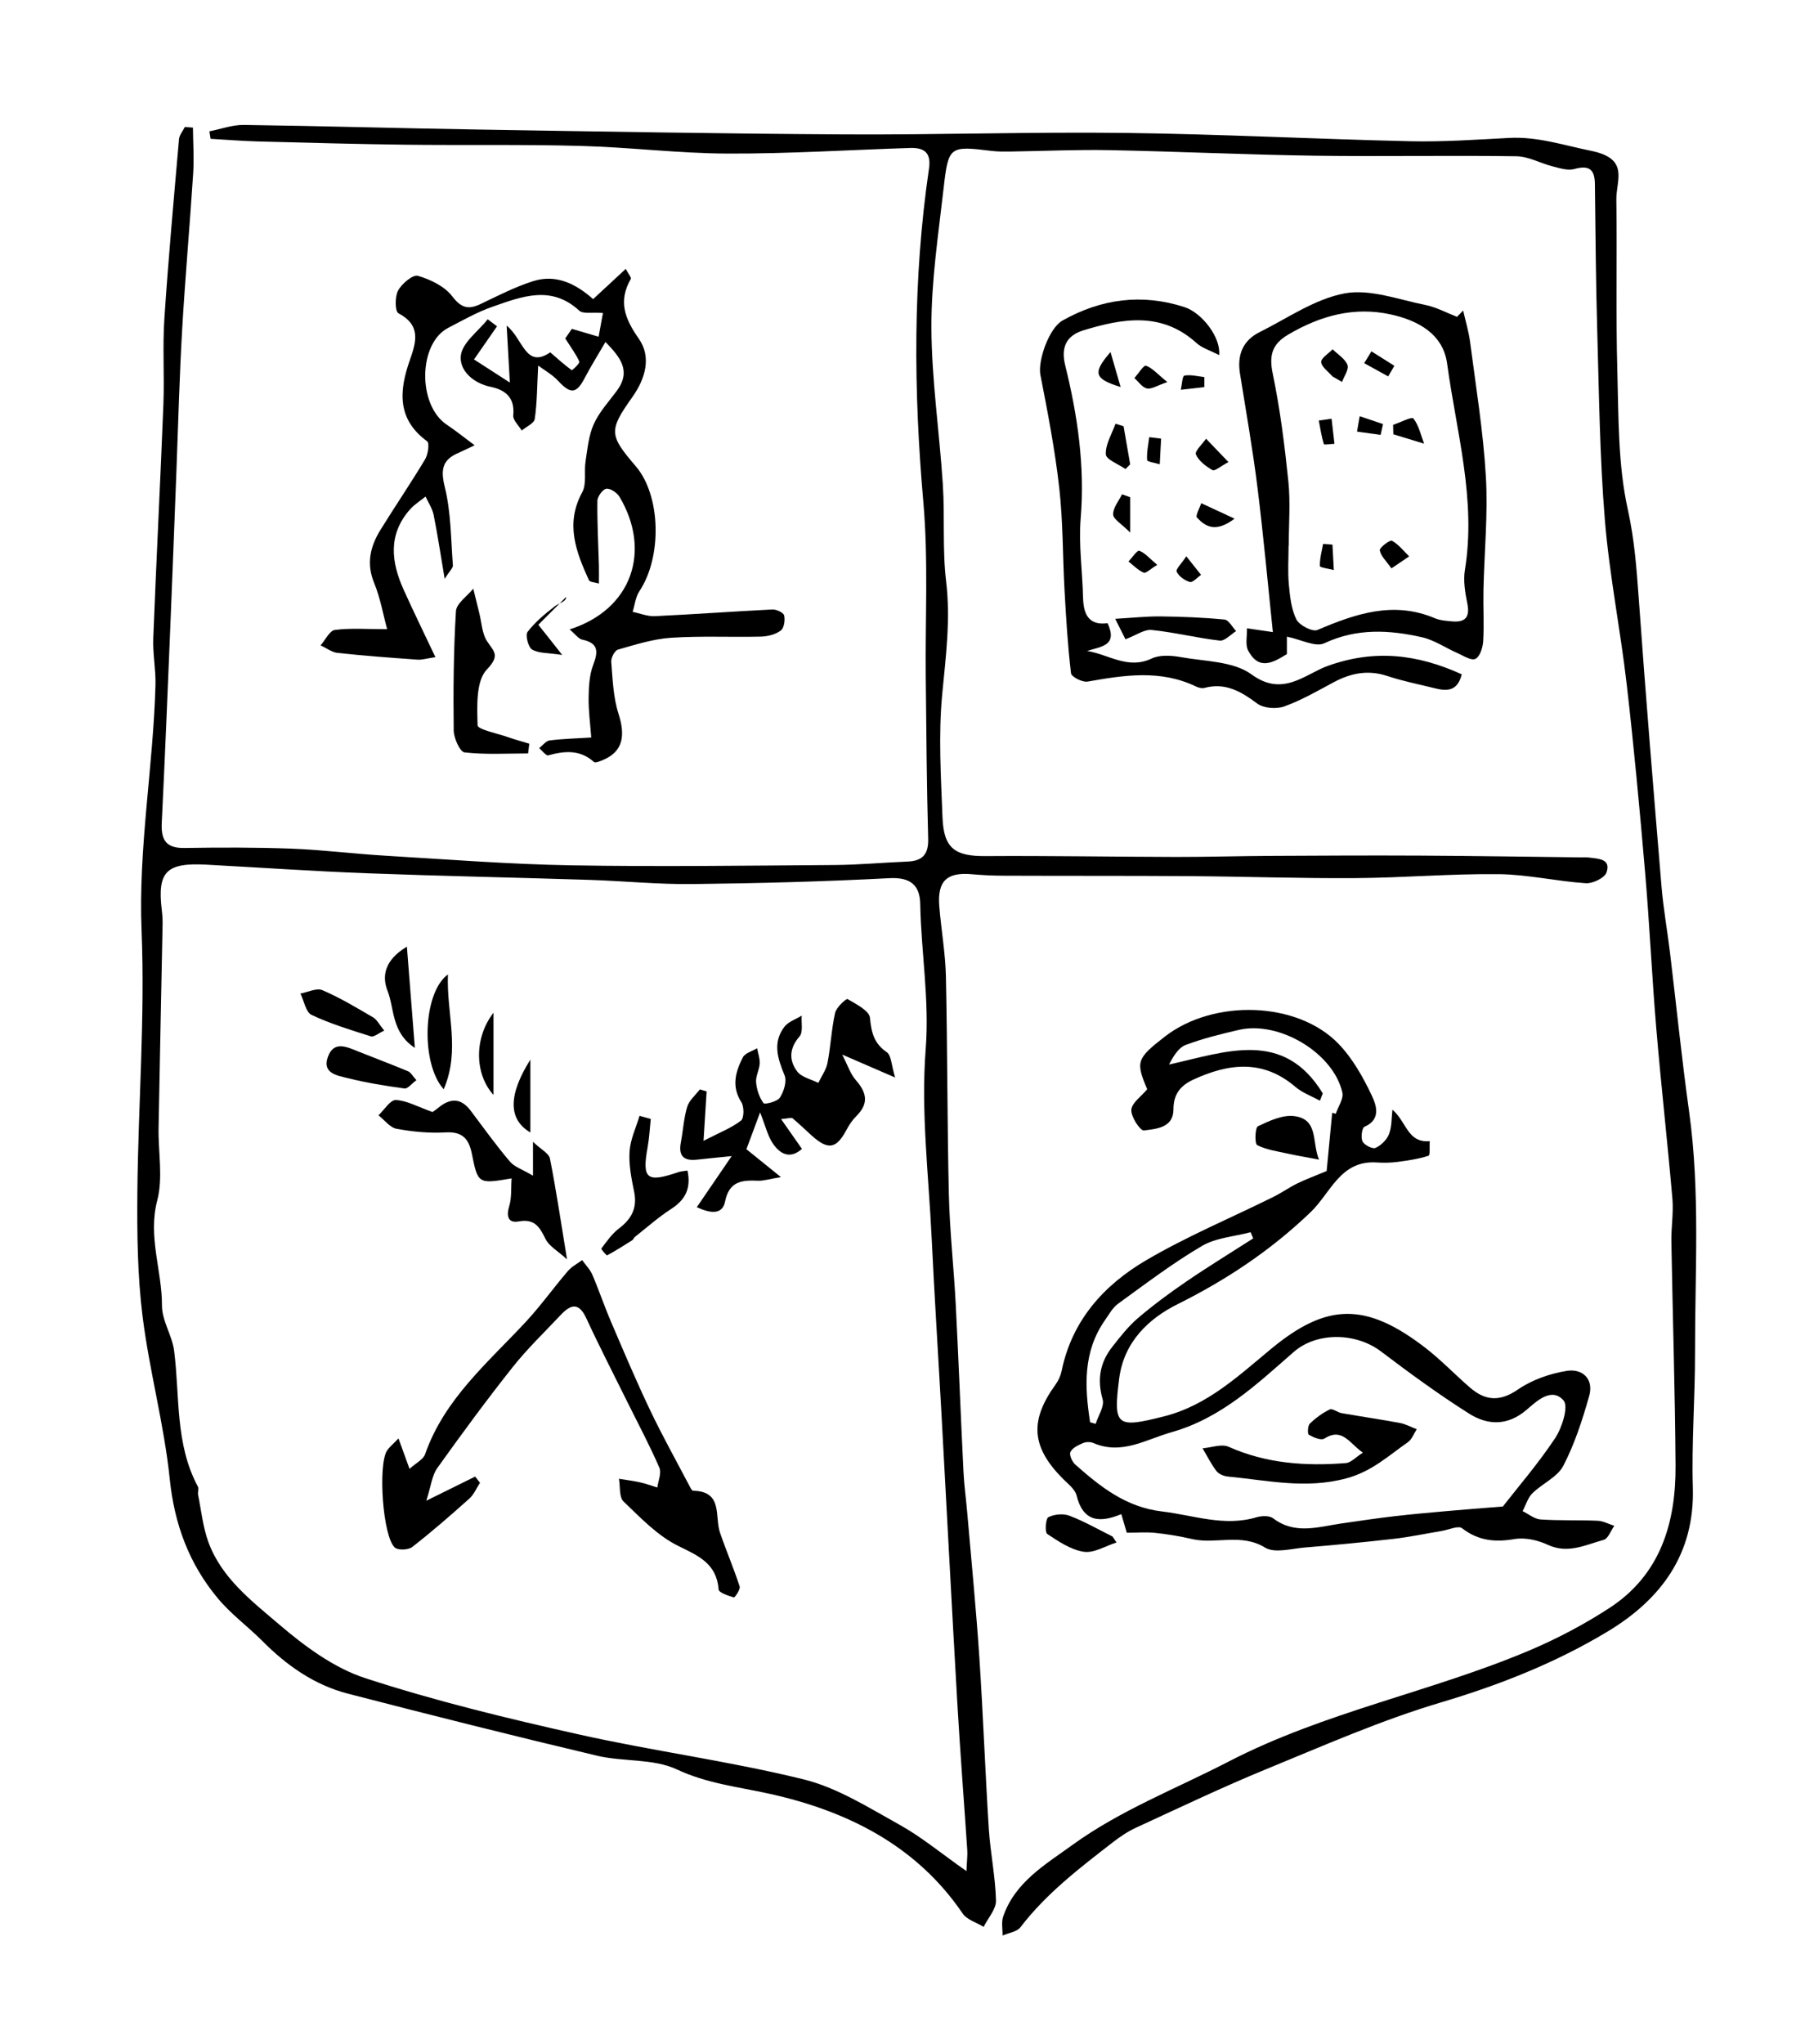 <?xml version="1.0" encoding="UTF-8"?><svg id="Layer_1" xmlns="http://www.w3.org/2000/svg" width="419.56" height="474.93" viewBox="0 0 419.56 474.93"><defs><style>.cls-1{fill:none;}</style></defs><path class="cls-1" d="M417.69,471.36H2.69V-2.64H417.69V471.36ZM48.7,30.51l.28,1.79c3.66,.21,7.32,.52,10.98,.61,11.44,.3,22.89,.63,34.33,.76,13.57,.16,27.15-.09,40.72,.28,11.41,.31,22.79,1.75,34.19,1.78,14.11,.05,28.22-.86,42.34-1.3,3.21-.1,4.98,1,4.43,4.78-3.79,25.79-3.59,51.6-1.31,77.55,1.18,13.51,.41,27.19,.56,40.79,.14,12.45,.21,24.9,.56,37.35,.1,3.71-1.33,5.2-4.83,5.34-5.65,.23-11.3,.76-16.95,.8-20.42,.14-40.85,.42-61.26,.07-14.41-.25-28.81-1.38-43.2-2.24-7.24-.43-14.46-1.36-21.7-1.63-8.32-.32-16.65-.29-24.97-.16-4.3,.07-5.43-1.95-5.24-5.85,.75-15.25,1.37-30.5,2-45.76,.5-12.08,.95-24.17,1.42-36.26,.42-10.85,.7-21.71,1.32-32.55,.7-12.11,1.79-24.19,2.56-36.29,.23-3.54-.02-7.11-.05-10.67l-1.88-.15c-.47,.94-1.27,1.86-1.36,2.84-1.21,13.89-2.48,27.78-3.4,41.69-.44,6.63,.03,13.32-.23,19.96-.71,18.09-1.65,36.18-2.35,54.27-.14,3.64,.62,7.3,.51,10.94-.52,19.04-4.01,37.84-3.23,57.08,.81,20.2-.8,40.49-.98,60.74-.09,9.62,.02,19.32,1.21,28.84,1.58,12.67,5.01,25.13,6.32,37.82,1.08,10.56,4.52,19.72,11.16,27.69,3.06,3.67,7.03,6.58,10.43,9.99,5.63,5.66,12.04,10.15,19.78,12.16,19.27,4.99,38.58,9.84,57.95,14.43,6.11,1.45,13.06,.61,18.52,3.17,7.03,3.28,14.12,4.04,21.41,5.64,17.84,3.91,34.17,11.82,45.05,27.85,1,1.47,3.22,2.1,4.88,3.11,1.01-2.04,2.92-4.1,2.87-6.11-.13-5.58-1.31-11.12-1.67-16.7-.84-13.27-1.31-26.57-2.2-39.84-.75-11.27-1.86-22.52-2.83-33.77-.27-3.14-.71-6.27-.86-9.41-.64-12.97-1.13-25.94-1.8-38.9-.44-8.46-1.39-16.9-1.59-25.35-.4-16.91-.32-33.84-.69-50.76-.12-5.45-1.1-10.87-1.54-16.31-.47-5.87,1.78-7.97,7.58-7.44,2.48,.23,4.98,.33,7.47,.34,14.41,.05,28.82,0,43.22,.1,12.81,.09,25.63,.55,38.44,.46,11.11-.07,22.22-1.04,33.32-.92,6.75,.07,13.48,1.65,20.25,2.11,1.61,.11,4.39-1.24,4.82-2.53,1.05-3.15-1.89-3.14-4-3.43-.66-.09-1.33-.04-2-.05-12.45-.14-24.9-.35-37.34-.41-11.6-.06-23.19,0-34.79,.06-7.31,.04-14.61,.26-21.92,.25-14.78-.03-29.56-.3-44.33-.2-7.01,.05-9.69-1.76-9.97-8.93-.37-9.56-.98-19.2-.07-28.68,.84-8.77,1.97-17.34,.91-26.22-.89-7.4-.28-14.97-.76-22.44-.78-12.22-2.62-24.42-2.66-36.63-.03-10.77,1.62-21.57,2.84-32.32,1.11-9.78,1.4-9.82,11.16-8.63,1.48,.18,2.99,.16,4.49,.14,7.65-.1,15.3-.47,22.95-.32,15.9,.31,31.78,1.06,47.68,1.29,15.62,.23,31.24-.09,46.86,.13,2.84,.04,5.63,1.65,8.48,2.37,1.63,.41,3.5,1.01,5,.59,3.34-.92,4.72,.01,4.76,3.43,.14,11.45,.22,22.9,.55,34.35,.42,14.6,.58,29.23,1.77,43.78,1.05,12.76,3.6,25.39,5.07,38.12,1.68,14.54,3.03,29.13,4.28,43.72,1.04,12.07,1.58,24.18,2.6,36.25,1.12,13.22,2.61,26.41,3.75,39.63,.28,3.29-.29,6.64-.24,9.96,.3,17.32,.84,34.63,.97,51.95,.1,13.39-3.49,25.46-15.41,33.2-5.82,3.78-12.06,7.08-18.45,9.79-22.91,9.71-47.62,14.28-70.03,25.87-12.22,6.32-25.16,11.28-36.39,19.43-6.29,4.56-13.27,8.61-16.01,16.58-.46,1.33-.12,2.93-.14,4.41,1.41-.62,3.34-.85,4.16-1.93,6.02-7.86,13.78-13.78,21.5-19.76,1.67-1.29,3.47-2.5,5.38-3.38,10.08-4.63,20.11-9.42,30.37-13.64,13.36-5.49,26.67-11.35,40.47-15.45,13.65-4.06,26.71-9.21,38.78-16.49,12.33-7.43,20.25-17.93,19.79-33.45-.31-10.46,.53-20.94,.51-31.41-.04-18.65,1.22-37.33-1.38-55.95-1.72-12.31-2.96-24.68-4.45-37.01-.62-5.09-1.53-10.16-1.96-15.26-1.86-22.34-3.71-44.69-5.3-67.05-.49-6.92-.99-13.63-2.53-20.55-2.31-10.41-2.14-21.43-2.44-32.21-.37-13.27-.05-26.56-.23-39.84-.06-4.48,3.13-9.49-5.86-11.31-6.34-1.28-12.42-3.35-19.06-3-7.65,.4-15.31,.94-22.96,.77-22.07-.5-44.13-1.66-66.21-1.93-21.79-.27-43.59,.46-65.38,.34-28.42-.16-56.84-.67-85.25-1.13-18.1-.29-36.21-.83-54.31-1.07-2.65-.04-5.32,.96-7.98,1.48Zm274.98,227.34c-.23,1.9-.12,3.93-.79,5.65-.51,1.32-1.85,2.62-3.14,3.21-.69,.31-2.58-.65-3.01-1.5-.45-.89-.14-3.16,.44-3.41,3.96-1.7,2.71-5.12,1.73-7.2-2.04-4.31-4.49-8.69-7.76-12.08-9.55-9.89-29.02-10.46-40.36-1.68-6.59,5.11-6.82,5.84-4.11,12.24-1.4,1.69-3.59,3.17-3.69,4.78-.1,1.62,2.07,4.89,2.92,4.79,2.88-.35,6.88-.62,6.87-4.89-.01-3.63,1.73-5.59,4.64-6.93,8.19-3.78,16.17-4.75,23.71,1.7,1.63,1.39,3.8,2.16,5.71,3.21,.22-.57,.44-1.13,.65-1.7-9.12-14.97-22.44-9.67-35.74-6.7,1.07-2.04,2.25-3.95,3.91-4.57,3.99-1.49,8.18-2.53,12.35-3.49,9.37-2.16,21.98,5.4,24.03,14.56,.33,1.46-.99,3.29-1.54,4.95l-.82-.23c-.47,4.87-.93,9.74-1.29,13.52-2.88,1.2-4.9,1.93-6.82,2.88-1.92,.94-3.69,2.2-5.6,3.15-9.88,4.89-20.12,9.17-29.6,14.74-9.78,5.74-17.19,13.95-19.58,25.67-.23,1.1-.73,2.23-1.39,3.14-6.13,8.47-5.65,14.6,1.76,22,1.17,1.17,2.75,2.37,3.1,3.81,1.49,6.08,5.3,6.46,10.4,4.33,.49,1.66,.89,3.01,1.27,4.32,2.41,0,4.54-.18,6.63,.04,2.86,.31,5.72,.79,8.53,1.43,5.55,1.28,11.39-1.43,16.99,1.99,2.24,1.37,6.11,.24,9.22-.02,6.91-.57,13.82-1.23,20.72-2.02,3.75-.43,7.45-1.22,11.18-1.84,1.58-.26,3.78-1.29,4.66-.62,3.77,2.9,7.63,3.3,12.18,2.52,2.45-.42,5.42,.24,7.73,1.32,4.7,2.2,8.8,.02,13.02-1.14,1.04-.29,1.65-2.13,2.46-3.26-1.29-.41-2.57-1.12-3.87-1.18-4.42-.19-8.87,0-13.28-.3-1.42-.1-2.78-1.26-4.16-1.93,.74-1.4,1.2-3.09,2.27-4.15,2.29-2.27,5.81-3.74,7.19-6.39,2.64-5.08,4.44-10.66,6.01-16.2,1.13-4-1.59-6.45-5.24-5.85-3.93,.65-8.06,2.08-11.31,4.32-4.23,2.92-7.6,2.63-11.16-.45-3.52-3.05-6.75-6.45-10.43-9.28-13.84-10.65-22.91-10.3-35.63,.16-7.62,6.27-14.87,13.24-25.06,15.82-11.07,2.8-11.82,2.29-10.42-8.74,1.09-8.64,6.97-14.04,13.58-17.33,11.46-5.7,21.78-12.6,30.95-21.41,4.63-4.45,6.89-12.07,15.32-11.52,1.61,.11,3.26,.07,4.85-.13,2.43-.32,4.89-.68,7.2-1.43,.42-.13,.21-2.21,.29-3.39-5.18,.43-5.33-4.45-8.65-7.3Zm-191.33-111.59c1.4,1.18,2.09,2.22,2.96,2.41,3.76,.8,3.77,2.71,2.57,5.86-.9,2.35-1.03,5.09-1.07,7.66-.04,3.07,.39,6.15,.61,9.23-3.22,.2-6.46,.27-9.65,.67-.88,.11-1.64,1.16-2.46,1.79,.71,.59,1.6,1.82,2.11,1.68,3.81-1.04,7.36-1.36,10.62,1.53,.34,.3,1.56-.21,2.29-.53,4.38-1.93,5.09-5.45,3.42-10.69-1.22-3.81-1.34-8.01-1.68-12.05-.08-.93,.8-2.61,1.56-2.83,4.05-1.15,8.17-2.48,12.33-2.75,6.95-.46,13.96-.1,20.93-.27,1.57-.04,3.38-.51,4.6-1.42,.76-.57,1.03-2.43,.76-3.52-.17-.67-1.81-1.41-2.75-1.36-9.1,.45-18.19,1.12-27.3,1.55-1.7,.08-3.44-.65-5.16-1.01,.51-1.61,.68-3.45,1.58-4.8,5.31-7.98,4.99-22.21-.83-29-6.23-7.27-6.35-8.3-.8-16.12,3.07-4.33,4.44-9.33,1.49-13.53-3.29-4.69-4.83-8.74-1.86-13.91,.17-.29-.52-1.06-1.18-2.32-2.67,2.47-5.03,4.66-7.58,7.02-3.92-3.47-8.54-5.89-13.95-4.17-4.2,1.34-8.19,3.39-12.19,5.3-2.87,1.37-4.51,.96-6.63-1.8-1.78-2.32-5.04-3.89-7.96-4.74-1.17-.34-3.73,1.82-4.61,3.42-.77,1.41-.72,4.85,.08,5.28,5.29,2.8,4.14,6.64,2.64,10.93-2.47,7.02-3.04,13.67,4.03,18.81,.59,.43,.22,3.04-.46,4.18-3.33,5.55-6.99,10.91-10.39,16.42-2.36,3.83-3.33,7.78-1.46,12.33,1.45,3.51,2.1,7.34,3.02,10.74-4.64,0-8.44-.31-12.14,.17-1.25,.16-2.23,2.33-3.33,3.58,1.31,.61,2.59,1.61,3.95,1.76,6.19,.67,12.4,1.12,18.6,1.57,1.01,.07,2.04-.27,4.14-.58-2.7-5.71-5.11-10.65-7.38-15.66-2.92-6.46-3.67-12.85,1.47-18.67,1.02-1.16,2.4-2,3.62-2.99,.64,1.41,1.57,2.76,1.87,4.24,.92,4.54,1.6,9.13,2.57,14.88,1.15-1.84,1.96-2.53,1.91-3.15-.47-6.08-.43-12.32-1.88-18.17-1.02-4.11-.57-6.36,3.19-7.96,.98-.42,1.93-.91,3.74-1.76-2.57-1.91-4.45-3.43-6.47-4.78-6.8-4.54-6.66-18.84,.3-22.48,3.39-1.78,6.77-3.69,10.36-4.94,6.73-2.34,13.6-5.1,20.13,.92,.88,.81,2.94,.34,5.51,.55l-1.01,5.51-6.22-1.83-1.53,2.23c1.45,2.29,2.58,3.75,3.27,5.4,.16,.37-1.67,2.04-1.76,1.98-1.66-1.21-3.19-2.6-5-4.15-5.75,3.92-6.31-3.19-10.13-6.2l.74,13.22-8.33-5.37c2.07-2.97,3.71-5.34,5.35-7.7l-2.16-1.63c-2.21,2.79-5.89,5.4-6.25,8.41-.41,3.42,2.8,6.43,6.95,7.29,3.43,.71,5.64,2.52,5.23,6.62-.11,1.1,1.27,2.35,1.97,3.53,1.06-.89,2.88-1.67,3.03-2.7,.55-3.74,.54-7.57,.79-12.4,1.36,1.02,3.27,2.07,4.68,3.59,2.87,3.08,4.21,2.99,6.12-.66,1.44-2.75,3.09-5.38,4.85-8.41,3.43,3.55,6.05,6.71,2.65,11.33-1.86,2.53-4.09,4.92-5.36,7.73-1.19,2.64-1.46,5.73-1.92,8.66-.38,2.4,.29,5.26-.78,7.21-4,7.3-1.43,13.85,1.57,20.44,.2,.44,1.33,.46,2.31,.76,0-1.7,.03-3,0-4.28-.14-4.98-.42-9.96-.35-14.94,.01-1.01,1.25-2.7,2.08-2.8,.95-.12,2.5,.93,3.07,1.89,7.41,12.44,3,26.16-11.66,30.81Zm163.53,.61c-2.39-.35-4.2-.62-6-.88,.06,1.75-.46,3.81,.29,5.2,2.5,4.67,5.77,2.78,8.99,.79v-4.05c3.3,.66,6.65,2.49,8.69,1.54,7.54-3.54,15.08-3.11,22.71-1.4,2.84,.64,5.42,2.44,8.15,3.64,1.41,.62,3.26,1.85,4.26,1.39,1.04-.48,1.74-2.63,1.82-4.1,.23-3.95-.03-7.93,.06-11.89,.19-8.8,1.06-17.63,.56-26.39-.6-10.42-2.31-20.77-3.65-31.14-.32-2.51-1.08-4.96-1.63-7.43l-1.42,1.47c-2.47-.95-4.86-2.26-7.41-2.77-6.23-1.24-12.84-3.77-18.72-2.68-6.92,1.28-13.27,5.76-19.79,9.02-3.9,1.95-5.22,5.32-4.54,9.58,1.4,8.8,2.96,17.58,4.06,26.41,1.42,11.43,2.46,22.91,3.59,33.7Zm-12.49-64.35c.46-4.13-4.01-9.86-8.07-11.17-9.89-3.2-19.35-1.93-28.33,3.12-3.19,1.79-5.77,9.41-5.15,12.62,1.7,8.72,3.39,17.48,4.39,26.31,.89,7.9,.79,15.91,1.23,23.86,.36,6.41,.74,12.82,1.5,19.18,.1,.83,2.66,2.14,3.85,1.93,8.52-1.5,16.96-2.83,25.22,1.15,.57,.28,1.36,.48,1.94,.32,4.87-1.31,8.51,.84,12.27,3.63,1.5,1.11,4.46,1.33,6.3,.67,3.99-1.43,7.73-3.61,11.49-5.62,4-2.13,8.01-2.92,12.48-1.44,3.6,1.2,7.36,1.93,11.05,2.85,2.8,.7,5.27,.7,6.22-3.25-10.26-4.66-20.21-5.88-31.15-1.95-5.29,1.9-10.42,7.33-17.7,1.98-4.22-3.1-10.87-3.01-16.49-4.03-2.18-.4-4.83-.57-6.72,.33-5.51,2.6-9.89-.92-15.03-1.76,3.34-1.05,7.19-1.21,4.77-6.45-4.33,.59-5.61-2.01-5.7-5.93-.14-6.15-1.05-12.35-.55-18.44,.99-12.13-.73-23.9-3.6-35.54-1.09-4.43,.47-6.98,4.25-8.14,9.11-2.79,18.2-4.38,26.28,2.97,1.28,1.16,3.12,1.69,5.26,2.8ZM122.75,175.07l.28-2.27c-1.65-.5-3.31-.95-4.93-1.52-2.5-.88-7.07-1.78-7.09-2.77-.11-4.42-.4-10.29,2.16-12.96,3.22-3.35,1.58-4.17,.01-6.62-1.14-1.78-1.22-4.25-1.76-6.42-.48-1.91-.94-3.82-1.41-5.74-1.41,1.75-3.92,3.43-4.03,5.25-.56,9.21-.63,18.47-.52,27.7,.02,1.79,1.46,4.98,2.52,5.1,4.87,.55,9.84,.24,14.77,.24Zm138.86-26.52c2.53-.95,4.4-2.35,6.11-2.17,5.3,.55,10.52,1.87,15.82,2.47,1.17,.13,2.53-1.43,3.81-2.21-.9-.93-1.73-2.58-2.7-2.68-4.92-.48-9.88-.68-14.83-.73-3.27-.04-6.55,.33-10.58,.56l2.39,4.76Zm45,120.9c-1.69-4.08-.07-9.38-5.76-10.11-2.71-.35-5.82,1.11-8.45,2.36-.67,.32-.77,4.07-.17,4.38,2.14,1.1,4.67,1.43,7.08,1.97,1.99,.45,4,.77,7.31,1.4Zm-47.08,88.95c-.32-.47-.63-.93-.95-1.4-3.31-1.64-6.54-3.51-9.98-4.82-1.44-.55-3.54-.36-4.92,.33-.64,.32-.85,3.51-.27,3.9,2.63,1.75,5.51,3.69,8.51,4.14,2.37,.35,5.06-1.36,7.6-2.16ZM130.7,152.18c-1.79-2.27-2.75-3.48-3.71-4.7l-1.85-2.32c2.15-2.15,4.31-4.31,6.46-6.46,.02,1.13-1.56,1.34-2.65,2.18-2.29,1.77-4.59,3.68-6.32,5.95-.57,.74,.16,3.57,1.08,4.1,1.57,.91,3.76,.75,7,1.24Zm130.48-53.14c-.62-.19-1.25-.39-1.87-.58-.84,2.37-2.35,4.77-2.25,7.1,.05,1.21,2.95,2.29,4.57,3.43l1.09-1.1-1.53-8.84Zm24.37,8.33c-2.19-2.28-3.7-3.85-5.2-5.42-.85,1.24-2.67,2.91-2.36,3.65,.66,1.52,2.33,2.78,3.86,3.65,.52,.29,1.89-.91,3.7-1.87Zm1.43,13.14c-3.28-1.52-5.51-2.56-7.75-3.6-.37,1.15-1.4,2.92-1,3.34,1.95,2.06,4.29,3.63,8.75,.25Zm-24.26-4.98l-1.91-.67c-.75,1.56-2.11,3.15-2.06,4.68,.04,1.11,1.94,2.17,3.97,4.21v-8.22Zm8.63-26.75c-2.35-1.91-3.51-3.29-4.98-3.81-.5-.17-1.77,1.85-2.68,2.87,.96,.85,1.82,2.18,2.91,2.42,1.05,.23,2.35-.67,4.75-1.48Zm-10.86,1.15c-.9-3.13-1.56-5.41-2.35-8.13-4.19,4.85-3.85,6.21,2.35,8.13Zm9.41,11.98l-2.76-.34c-.21,1.78-.62,3.57-.49,5.32,.03,.4,1.91,.66,2.94,.98,.1-1.99,.21-3.97,.31-5.96Zm-.9,29.33c-1.83-1.53-2.86-2.81-4.18-3.27-.48-.17-1.65,1.61-2.5,2.49,1.16,.9,2.22,2.04,3.53,2.59,.52,.22,1.59-.87,3.15-1.81Zm6.75-1.98c-1.1,1.67-2.51,3.04-2.25,3.57,.54,1.08,1.88,2.07,3.08,2.4,.67,.18,1.72-1.05,2.6-1.65-.96-1.21-1.92-2.41-3.43-4.32Zm4.2-39.32c0-.77,0-1.55,0-2.32-1.56-.17-3.18-.62-4.66-.34-.46,.09-.56,2.14-.82,3.29,1.83-.21,3.65-.42,5.48-.63Z"/><path d="M48.7,30.51c2.66-.52,5.33-1.52,7.98-1.48,18.11,.24,36.21,.78,54.31,1.07,28.42,.46,56.83,.97,85.25,1.13,21.79,.12,43.59-.61,65.38-.34,22.07,.27,44.14,1.43,66.21,1.93,7.64,.17,15.31-.37,22.96-.77,6.64-.35,12.73,1.72,19.06,3,8.99,1.82,5.8,6.83,5.86,11.31,.18,13.28-.14,26.57,.23,39.84,.3,10.78,.13,21.8,2.44,32.21,1.53,6.92,2.03,13.63,2.53,20.55,1.59,22.36,3.44,44.71,5.3,67.05,.43,5.11,1.34,10.17,1.96,15.26,1.49,12.34,2.73,24.71,4.45,37.01,2.6,18.61,1.35,37.29,1.38,55.95,.02,10.47-.82,20.96-.51,31.41,.46,15.52-7.46,26.02-19.79,33.45-12.08,7.28-25.13,12.43-38.78,16.49-13.8,4.1-27.11,9.97-40.47,15.45-10.26,4.21-20.28,9-30.37,13.64-1.91,.88-3.71,2.09-5.38,3.38-7.71,5.98-15.48,11.89-21.5,19.76-.82,1.07-2.74,1.31-4.16,1.93,.03-1.48-.31-3.08,.14-4.41,2.74-7.98,9.72-12.02,16.01-16.58,11.24-8.15,24.17-13.11,36.39-19.43,22.4-11.59,47.12-16.16,70.03-25.87,6.39-2.71,12.63-6.01,18.45-9.79,11.92-7.75,15.5-19.81,15.41-33.2-.12-17.32-.67-34.63-.97-51.95-.06-3.32,.52-6.67,.24-9.96-1.14-13.22-2.64-26.41-3.75-39.63-1.02-12.07-1.56-24.18-2.6-36.25-1.25-14.59-2.6-29.18-4.28-43.72-1.47-12.74-4.02-25.36-5.07-38.12-1.19-14.54-1.35-29.18-1.77-43.78-.33-11.44-.41-22.9-.55-34.35-.04-3.41-1.42-4.35-4.76-3.43-1.5,.42-3.37-.18-5-.59-2.85-.72-5.65-2.33-8.48-2.37-15.62-.23-31.24,.09-46.86-.13-15.9-.23-31.78-.98-47.68-1.29-7.64-.15-15.3,.21-22.95,.32-1.5,.02-3.01,.04-4.49-.14-9.76-1.19-10.05-1.14-11.16,8.63-1.22,10.75-2.87,21.55-2.84,32.32,.04,12.21,1.88,24.41,2.66,36.63,.48,7.47-.13,15.03,.76,22.44,1.06,8.87-.07,17.45-.91,26.22-.9,9.47-.3,19.12,.07,28.68,.28,7.18,2.95,8.98,9.97,8.93,14.78-.1,29.56,.17,44.33,.2,7.31,.01,14.61-.21,21.92-.25,11.6-.06,23.19-.12,34.79-.06,12.45,.06,24.9,.27,37.34,.41,.67,0,1.34-.04,2,.05,2.12,.28,5.06,.28,4,3.43-.43,1.29-3.21,2.64-4.82,2.53-6.77-.45-13.5-2.03-20.25-2.11-11.1-.12-22.21,.85-33.32,.92-12.81,.09-25.63-.37-38.44-.46-14.41-.1-28.82-.04-43.22-.1-2.49,0-4.99-.12-7.47-.34-5.8-.53-8.06,1.57-7.58,7.44,.44,5.45,1.42,10.87,1.54,16.31,.37,16.92,.29,33.84,.69,50.76,.2,8.46,1.15,16.9,1.59,25.35,.67,12.96,1.16,25.94,1.8,38.9,.15,3.14,.59,6.27,.86,9.41,.97,11.26,2.08,22.5,2.83,33.77,.88,13.27,1.36,26.57,2.2,39.84,.36,5.58,1.53,11.12,1.67,16.7,.05,2.01-1.86,4.07-2.87,6.11-1.66-1.02-3.89-1.65-4.88-3.11-10.88-16.02-27.21-23.93-45.05-27.85-7.29-1.6-14.38-2.35-21.41-5.64-5.47-2.55-12.42-1.72-18.52-3.17-19.37-4.59-38.68-9.44-57.95-14.43-7.74-2.01-14.15-6.5-19.78-12.16-3.4-3.41-7.37-6.32-10.43-9.99-6.64-7.97-10.07-17.13-11.16-27.69-1.3-12.69-4.74-25.15-6.32-37.82-1.19-9.52-1.29-19.23-1.21-28.84,.19-20.25,1.8-40.54,.98-60.74-.78-19.24,2.71-38.03,3.23-57.08,.1-3.64-.66-7.31-.51-10.94,.7-18.09,1.64-36.18,2.35-54.27,.26-6.65-.21-13.33,.23-19.96,.92-13.91,2.19-27.8,3.4-41.69,.09-.98,.89-1.89,1.36-2.84l1.88,.15c.03,3.56,.28,7.13,.05,10.67-.78,12.1-1.86,24.19-2.56,36.29-.63,10.84-.9,21.7-1.32,32.55-.47,12.09-.92,24.17-1.42,36.26-.63,15.25-1.25,30.51-2,45.76-.19,3.91,.94,5.92,5.24,5.85,8.32-.13,16.66-.15,24.97,.16,7.24,.28,14.46,1.2,21.7,1.63,14.4,.86,28.79,1.99,43.2,2.24,20.41,.35,40.84,.07,61.26-.07,5.65-.04,11.3-.57,16.95-.8,3.5-.14,4.93-1.64,4.83-5.34-.35-12.45-.43-24.9-.56-37.35-.15-13.6,.62-27.28-.56-40.79-2.28-25.95-2.48-51.76,1.31-77.55,.56-3.78-1.22-4.89-4.43-4.78-14.11,.45-28.23,1.35-42.34,1.3-11.4-.04-22.79-1.47-34.19-1.78-13.57-.37-27.15-.12-40.72-.28-11.45-.14-22.89-.46-34.33-.76-3.66-.1-7.32-.4-10.98-.61l-.28-1.79ZM224.64,434.79c.12-2.59,.27-3.7,.2-4.81-.76-11.43-1.66-22.86-2.32-34.3-1.29-22.37-2.45-44.76-3.68-67.13-.75-13.61-1.63-27.22-2.28-40.84-.7-14.64-2.52-29.4-1.39-43.92,.89-11.47-1.06-22.5-1.27-33.74-.08-4.3-2.2-6.25-7.12-6-15.28,.8-30.59,1.2-45.89,1.37-7.93,.09-15.87-.71-23.81-.97-17.27-.55-34.55-.89-51.82-1.54-12.44-.47-24.87-1.33-37.31-2-9.28-.5-11.39,1.64-10.36,10.42,.14,1.16,.23,2.33,.2,3.49-.3,15.76-.65,31.52-.93,47.28-.1,5.63,1.07,11.56-.31,16.84-2.22,8.46,1.13,16.29,1.1,24.44-.01,3.5,2.38,6.95,2.83,10.53,1.34,10.59,.19,21.59,5.51,31.5,.28,.51-.07,1.32,.06,1.96,.74,3.67,1.12,7.47,2.39,10.95,3.04,8.32,10.03,13.66,16.37,19.07,5.97,5.1,12.77,10.16,20.09,12.54,16.22,5.29,32.89,9.33,49.56,13.06,17.36,3.89,35.08,6.21,52.33,10.46,7.83,1.93,15.09,6.55,22.29,10.54,5.13,2.85,9.72,6.68,15.59,10.8Z"/><path d="M323.68,257.86c3.31,2.86,3.47,7.73,8.65,7.3-.08,1.18,.13,3.26-.29,3.39-2.31,.75-4.77,1.11-7.2,1.43-1.6,.21-3.24,.24-4.85,.13-8.43-.55-10.68,7.07-15.32,11.52-9.17,8.81-19.5,15.71-30.95,21.41-6.61,3.29-12.49,8.69-13.58,17.33-1.4,11.03-.65,11.54,10.42,8.74,10.19-2.58,17.44-9.55,25.06-15.82,12.72-10.46,21.79-10.81,35.63-.16,3.68,2.83,6.91,6.24,10.43,9.28,3.56,3.08,6.94,3.36,11.16,.45,3.25-2.24,7.38-3.68,11.31-4.32,3.65-.6,6.37,1.84,5.24,5.85-1.57,5.54-3.37,11.12-6.01,16.2-1.38,2.65-4.9,4.13-7.19,6.39-1.07,1.06-1.53,2.75-2.27,4.15,1.39,.67,2.74,1.83,4.16,1.93,4.41,.3,8.86,.11,13.28,.3,1.31,.06,2.58,.77,3.87,1.18-.81,1.13-1.42,2.97-2.46,3.26-4.21,1.15-8.32,3.34-13.02,1.14-2.31-1.08-5.27-1.74-7.73-1.32-4.56,.78-8.41,.38-12.18-2.52-.87-.67-3.07,.35-4.66,.62-3.73,.62-7.43,1.41-11.18,1.84-6.89,.79-13.8,1.45-20.72,2.02-3.11,.26-6.98,1.39-9.22,.02-5.6-3.42-11.44-.71-16.99-1.99-2.81-.65-5.67-1.13-8.53-1.43-2.09-.22-4.22-.04-6.63-.04-.38-1.31-.78-2.66-1.27-4.32-5.1,2.13-8.9,1.75-10.4-4.33-.35-1.44-1.94-2.65-3.1-3.81-7.41-7.41-7.89-13.54-1.76-22,.66-.91,1.16-2.04,1.39-3.14,2.4-11.72,9.81-19.92,19.58-25.67,9.48-5.57,19.72-9.85,29.6-14.74,1.92-.95,3.68-2.2,5.6-3.15,1.92-.94,3.94-1.67,6.82-2.88,.36-3.78,.83-8.65,1.29-13.52l.82,.23c.56-1.66,1.87-3.49,1.54-4.95-2.06-9.17-14.66-16.72-24.03-14.56-4.17,.96-8.35,2-12.35,3.49-1.66,.62-2.84,2.52-3.91,4.57,13.3-2.96,26.61-8.26,35.74,6.7-.22,.57-.44,1.13-.65,1.7-1.92-1.05-4.08-1.82-5.71-3.21-7.54-6.45-15.51-5.48-23.71-1.7-2.91,1.34-4.65,3.3-4.64,6.93,.01,4.27-3.99,4.54-6.87,4.89-.85,.1-3.02-3.16-2.92-4.79,.1-1.61,2.29-3.09,3.69-4.78-2.71-6.4-2.48-7.13,4.11-12.24,11.33-8.78,30.81-8.22,40.36,1.68,3.27,3.39,5.73,7.78,7.76,12.08,.98,2.08,2.24,5.5-1.73,7.2-.58,.25-.89,2.52-.44,3.41,.43,.85,2.32,1.81,3.01,1.5,1.3-.59,2.63-1.89,3.14-3.21,.67-1.73,.57-3.75,.79-5.65Zm25.64,92.2c3.61-4.64,8.28-10.03,12.18-15.92,1.61-2.44,3.14-7.37,1.94-8.73-2.79-3.17-6.23,.15-8.57,2.15-4.43,3.81-9.06,3.63-13.37,.92-7.08-4.47-13.86-9.44-20.54-14.49-5.76-4.36-14.87-4.54-20.23,.14-8.61,7.52-16.88,15.4-28.4,18.65-6.02,1.7-11.58,5.37-18.2,2.51-.69-.3-1.74-.27-2.44,.04-1.09,.47-2.45,1.12-2.88,2.06-.31,.69,.41,2.29,1.16,2.94,5.85,5.16,11.75,9.88,20.13,10.87,7.33,.87,14.44,3.6,21.98,1.35,1.18-.35,2.98-.42,3.85,.24,5.08,3.86,10.46,1.99,15.81,1.21,4.08-.59,8.16-1.2,12.25-1.68,4.11-.48,8.24-.84,12.36-1.21,4.11-.37,8.22-.67,12.99-1.06Zm-95.92-19.58c.43,.12,.86,.24,1.28,.37,.6-1.91,2.08-4.08,1.62-5.7-1.31-4.58-.63-8.52,2.19-12.13,1.86-2.38,3.75-4.81,6.02-6.75,3.59-3.06,7.41-5.88,11.31-8.54,5.07-3.46,10.31-6.66,15.48-9.98-.2-.48-.4-.95-.61-1.43-3.8,1.01-8.05,1.27-11.32,3.2-6.78,3.98-13.09,8.79-19.48,13.41-1.27,.92-2.1,2.48-3.04,3.82-5.14,7.33-4.75,15.47-3.46,23.74Z"/><path d="M132.35,146.27c14.67-4.65,19.07-18.37,11.66-30.81-.57-.97-2.12-2.02-3.07-1.89-.83,.11-2.07,1.8-2.08,2.8-.07,4.98,.21,9.96,.35,14.94,.04,1.29,0,2.58,0,4.28-.98-.3-2.11-.32-2.31-.76-3-6.59-5.56-13.14-1.57-20.44,1.07-1.96,.4-4.81,.78-7.21,.46-2.93,.72-6.02,1.92-8.66,1.27-2.81,3.49-5.2,5.36-7.73,3.4-4.62,.78-7.78-2.65-11.33-1.76,3.03-3.41,5.66-4.85,8.41-1.91,3.65-3.26,3.74-6.12,.66-1.41-1.52-3.32-2.57-4.68-3.59-.25,4.83-.24,8.66-.79,12.4-.15,1.03-1.97,1.81-3.03,2.7-.7-1.18-2.08-2.43-1.97-3.53,.41-4.1-1.8-5.91-5.23-6.62-4.15-.86-7.36-3.87-6.95-7.29,.36-3.01,4.04-5.62,6.25-8.41l2.16,1.63c-1.64,2.36-3.29,4.73-5.35,7.7l8.33,5.37-.74-13.22c3.82,3.02,4.38,10.13,10.13,6.2,1.8,1.56,3.34,2.94,5,4.15,.09,.06,1.91-1.61,1.76-1.98-.7-1.64-1.82-3.11-3.27-5.4l1.53-2.23,6.22,1.83,1.01-5.51c-2.57-.21-4.63,.26-5.51-.55-6.53-6.02-13.4-3.26-20.13-.92-3.59,1.25-6.97,3.17-10.36,4.94-6.96,3.64-7.1,17.95-.3,22.48,2.01,1.34,3.9,2.87,6.47,4.78-1.8,.85-2.75,1.34-3.74,1.76-3.76,1.61-4.2,3.85-3.19,7.96,1.45,5.86,1.41,12.09,1.88,18.17,.05,.62-.76,1.31-1.91,3.15-.97-5.75-1.65-10.34-2.57-14.88-.3-1.48-1.23-2.83-1.87-4.24-1.22,.99-2.59,1.83-3.62,2.99-5.14,5.82-4.39,12.2-1.47,18.67,2.26,5.01,4.68,9.96,7.38,15.66-2.1,.31-3.14,.65-4.14,.58-6.21-.45-12.42-.9-18.6-1.57-1.36-.15-2.64-1.15-3.95-1.76,1.1-1.25,2.09-3.42,3.33-3.58,3.7-.48,7.51-.17,12.14-.17-.93-3.4-1.58-7.23-3.02-10.74-1.87-4.54-.9-8.5,1.46-12.33,3.4-5.51,7.06-10.86,10.39-16.42,.68-1.14,1.05-3.76,.46-4.18-7.06-5.14-6.5-11.79-4.03-18.81,1.51-4.29,2.66-8.13-2.64-10.93-.81-.43-.85-3.87-.08-5.28,.87-1.6,3.44-3.76,4.61-3.42,2.91,.85,6.18,2.42,7.96,4.74,2.12,2.76,3.76,3.17,6.63,1.8,4-1.91,7.99-3.97,12.19-5.3,5.42-1.72,10.03,.7,13.95,4.17,2.55-2.37,4.91-4.55,7.58-7.02,.66,1.25,1.35,2.03,1.18,2.32-2.97,5.17-1.43,9.22,1.86,13.91,2.95,4.2,1.58,9.2-1.49,13.53-5.55,7.82-5.43,8.85,.8,16.12,5.81,6.79,6.14,21.02,.83,29-.9,1.35-1.07,3.19-1.58,4.8,1.72,.36,3.46,1.09,5.16,1.01,9.1-.43,18.19-1.1,27.3-1.55,.94-.05,2.58,.7,2.75,1.36,.27,1.09,0,2.95-.76,3.52-1.22,.91-3.03,1.38-4.6,1.42-6.98,.17-13.98-.19-20.93,.27-4.16,.28-8.28,1.6-12.33,2.75-.76,.22-1.63,1.9-1.56,2.83,.33,4.05,.46,8.24,1.68,12.05,1.68,5.24,.97,8.75-3.42,10.69-.73,.32-1.95,.84-2.29,.53-3.25-2.9-6.81-2.57-10.62-1.53-.51,.14-1.4-1.09-2.11-1.68,.82-.62,1.58-1.68,2.46-1.79,3.2-.39,6.43-.47,9.65-.67-.22-3.08-.65-6.15-.61-9.23,.03-2.57,.17-5.31,1.07-7.66,1.21-3.15,1.19-5.06-2.57-5.86-.87-.19-1.56-1.23-2.96-2.41Z"/><path d="M295.87,146.88c-1.13-10.8-2.17-22.28-3.59-33.7-1.1-8.84-2.66-17.61-4.06-26.41-.68-4.26,.64-7.63,4.54-9.58,6.52-3.25,12.87-7.73,19.79-9.02,5.88-1.09,12.49,1.44,18.72,2.68,2.55,.51,4.95,1.82,7.41,2.77l1.42-1.47c.56,2.48,1.31,4.93,1.63,7.43,1.34,10.37,3.05,20.72,3.65,31.14,.51,8.75-.37,17.59-.56,26.39-.08,3.96,.17,7.94-.06,11.89-.09,1.47-.78,3.62-1.82,4.1-1,.46-2.84-.77-4.26-1.39-2.73-1.2-5.31-3-8.15-3.64-7.63-1.72-15.17-2.14-22.71,1.4-2.04,.96-5.39-.87-8.69-1.54v4.05c-3.22,1.99-6.49,3.88-8.99-.79-.74-1.39-.23-3.45-.29-5.2,1.8,.27,3.6,.53,6,.88Zm3.69-20.1h-.04c0,3-.21,6.02,.06,8.99,.26,2.78,.55,5.75,1.76,8.17,.68,1.36,3.74,2.93,4.89,2.44,8.88-3.78,17.68-6.8,27.32-2.72,1.2,.51,2.6,.6,3.92,.72,3,.28,4.26-.86,3.61-4.09-.52-2.58-.99-5.35-.57-7.89,2.66-16.34-1.98-32.05-4.14-47.93-.93-6.87-6.77-10.01-13.06-11.4-8.55-1.89-16.42,.28-23.88,4.68-3.79,2.24-4.48,4.83-3.58,9.14,1.71,8.22,2.76,16.61,3.62,24.97,.5,4.93,.09,9.95,.09,14.93Z"/><path d="M283.39,82.52c-2.14-1.11-3.98-1.65-5.26-2.8-8.08-7.34-17.17-5.75-26.28-2.97-3.78,1.16-5.34,3.71-4.25,8.14,2.88,11.64,4.6,23.41,3.6,35.54-.5,6.09,.41,12.28,.55,18.44,.09,3.92,1.37,6.52,5.7,5.93,2.42,5.24-1.43,5.4-4.77,6.45,5.13,.85,9.51,4.37,15.03,1.76,1.89-.89,4.55-.72,6.72-.33,5.62,1.02,12.26,.93,16.49,4.03,7.28,5.34,12.41-.08,17.7-1.98,10.94-3.93,20.89-2.71,31.15,1.95-.96,3.95-3.43,3.95-6.22,3.25-3.69-.92-7.45-1.65-11.05-2.85-4.47-1.49-8.48-.7-12.48,1.44-3.77,2.01-7.5,4.19-11.49,5.62-1.84,.66-4.8,.44-6.3-.67-3.77-2.8-7.4-4.94-12.27-3.63-.58,.16-1.36-.05-1.94-.32-8.26-3.98-16.7-2.65-25.22-1.15-1.19,.21-3.75-1.1-3.85-1.93-.76-6.36-1.14-12.78-1.5-19.18-.44-7.95-.34-15.96-1.23-23.86-.99-8.82-2.68-17.58-4.39-26.31-.63-3.21,1.96-10.82,5.15-12.62,8.99-5.05,18.44-6.32,28.33-3.12,4.06,1.31,8.52,7.04,8.07,11.17Z"/><path d="M122.75,175.07c-4.93,0-9.9,.31-14.77-.24-1.06-.12-2.5-3.31-2.52-5.1-.11-9.23-.04-18.49,.52-27.7,.11-1.83,2.62-3.5,4.03-5.25,.47,1.91,.93,3.83,1.41,5.74,.54,2.17,.62,4.64,1.76,6.42,1.57,2.45,3.2,3.27-.01,6.62-2.56,2.67-2.28,8.54-2.16,12.96,.02,.99,4.59,1.89,7.09,2.77,1.62,.57,3.29,1.02,4.93,1.52l-.28,2.27Z"/><path d="M261.61,148.55l-2.39-4.76c4.03-.23,7.31-.6,10.58-.56,4.95,.06,9.91,.25,14.83,.73,.98,.1,1.81,1.75,2.7,2.68-1.27,.78-2.64,2.35-3.81,2.21-5.3-.61-10.52-1.93-15.82-2.47-1.71-.18-3.58,1.22-6.11,2.17Z"/><path d="M306.61,269.45c-3.31-.63-5.32-.95-7.31-1.4-2.4-.54-4.94-.88-7.08-1.97-.6-.31-.49-4.06,.17-4.38,2.64-1.25,5.74-2.71,8.45-2.36,5.69,.73,4.06,6.03,5.76,10.11Z"/><path d="M259.53,358.41c-2.55,.8-5.23,2.51-7.6,2.16-3-.45-5.88-2.39-8.51-4.14-.59-.39-.37-3.59,.27-3.9,1.38-.69,3.48-.89,4.92-.33,3.44,1.31,6.67,3.18,9.98,4.82,.32,.47,.63,.93,.95,1.4Z"/><path d="M130.7,152.18c-3.24-.49-5.42-.34-7-1.24-.91-.53-1.64-3.36-1.08-4.1,1.73-2.28,4.03-4.18,6.32-5.95,1.09-.84,2.67-1.05,2.65-2.18-2.15,2.15-4.31,4.31-6.46,6.46l1.85,2.32c.96,1.21,1.92,2.43,3.71,4.7Z"/><path d="M261.17,99.05l1.53,8.84-1.09,1.1c-1.62-1.14-4.52-2.22-4.57-3.43-.1-2.33,1.41-4.73,2.25-7.1,.62,.19,1.25,.39,1.87,.58Z"/><path d="M285.54,107.37c-1.81,.96-3.18,2.17-3.7,1.87-1.53-.87-3.2-2.13-3.86-3.65-.32-.74,1.5-2.4,2.36-3.65,1.51,1.57,3.02,3.14,5.2,5.42Z"/><path d="M286.97,120.51c-4.46,3.38-6.81,1.81-8.75-.25-.4-.42,.63-2.19,1-3.34,2.23,1.04,4.47,2.07,7.75,3.6Z"/><path d="M262.71,115.53v8.22c-2.03-2.05-3.94-3.1-3.97-4.21-.05-1.54,1.31-3.12,2.06-4.68l1.91,.67Z"/><path d="M271.34,88.78c-2.4,.81-3.7,1.71-4.75,1.48-1.1-.24-1.95-1.57-2.91-2.42,.92-1.02,2.18-3.04,2.68-2.87,1.47,.51,2.63,1.9,4.98,3.81Z"/><path d="M260.48,89.93c-6.21-1.92-6.54-3.28-2.35-8.13,.79,2.73,1.45,5.01,2.35,8.13Z"/><path d="M269.89,101.92c-.1,1.99-.21,3.97-.31,5.96-1.03-.32-2.91-.58-2.94-.98-.13-1.75,.28-3.54,.49-5.32l2.76,.34Z"/><path d="M268.99,131.25c-1.56,.94-2.63,2.03-3.15,1.81-1.31-.55-2.37-1.69-3.53-2.59,.85-.89,2.02-2.66,2.5-2.49,1.32,.46,2.35,1.74,4.18,3.27Z"/><path d="M275.75,129.26c1.51,1.9,2.47,3.11,3.43,4.32-.88,.59-1.93,1.83-2.6,1.65-1.2-.33-2.55-1.31-3.08-2.4-.26-.53,1.14-1.89,2.25-3.57Z"/><path d="M279.95,89.94c-1.83,.21-3.65,.42-5.48,.63,.26-1.15,.36-3.2,.82-3.29,1.48-.28,3.09,.17,4.66,.34,0,.77,0,1.55,0,2.32Z"/><path class="cls-1" d="M224.64,434.79c-5.87-4.12-10.45-7.95-15.59-10.8-7.19-3.99-14.46-8.61-22.29-10.54-17.25-4.25-34.98-6.57-52.33-10.46-16.67-3.74-33.34-7.77-49.56-13.06-7.31-2.39-14.12-7.44-20.09-12.54-6.33-5.41-13.33-10.76-16.37-19.07-1.27-3.48-1.65-7.28-2.39-10.95-.13-.64,.22-1.45-.06-1.96-5.32-9.91-4.17-20.9-5.51-31.5-.45-3.58-2.84-7.02-2.83-10.53,.03-8.15-3.31-15.97-1.1-24.44,1.38-5.28,.21-11.2,.31-16.84,.28-15.76,.63-31.52,.93-47.28,.02-1.16-.07-2.34-.2-3.49-1.03-8.78,1.08-10.92,10.36-10.42,12.44,.67,24.87,1.53,37.31,2,17.27,.66,34.55,.99,51.82,1.54,7.94,.25,15.88,1.06,23.81,.97,15.3-.17,30.61-.57,45.89-1.37,4.93-.26,7.04,1.7,7.12,6,.21,11.24,2.16,22.27,1.27,33.74-1.13,14.52,.69,29.27,1.39,43.92,.65,13.62,1.53,27.22,2.28,40.84,1.23,22.38,2.38,44.76,3.68,67.13,.66,11.44,1.56,22.87,2.32,34.3,.07,1.1-.08,2.22-.2,4.81Zm-132.02-100.58c-1.33,1.39-2.12,2.01-2.65,2.81-2.15,3.23-1.04,19.9,1.77,22.53,.73,.69,3.16,.6,4.06-.1,4.57-3.56,8.96-7.38,13.28-11.25,1.07-.96,1.67-2.44,2.48-3.68l-1.12-1.44c-3.28,1.62-6.56,3.24-11.36,5.61,1.12-3.49,1.34-5.89,2.54-7.57,5.67-7.94,11.46-15.8,17.52-23.45,3.4-4.29,7.39-8.11,11.15-12.11,2.24-2.38,4.18-3.17,5.96,.69,3.14,6.79,6.58,13.44,9.89,20.14,2.41,4.87,4.97,9.67,7.12,14.64,.53,1.23-.28,3.04-.48,4.59-1.34-.41-2.65-.9-4.01-1.2-1.62-.36-3.27-.56-4.91-.83,.32,1.8,.01,4.26,1.08,5.29,3.94,3.77,7.9,7.96,12.68,10.3,4.77,2.34,8.92,4.09,9.41,10.13,.06,.75,2.24,1.46,3.54,1.85,.2,.06,1.56-1.87,1.35-2.55-1.37-4.22-3.13-8.31-4.57-12.5-1.29-3.77,.76-9.6-6.24-9.74-.3,0-.65-.72-.88-1.16-3.07-5.85-6.3-11.63-9.14-17.59-3.2-6.72-6.11-13.59-9.04-20.44-1.55-3.63-2.81-7.38-4.37-11-.53-1.24-1.56-2.27-2.37-3.4-1.12,.84-2.43,1.51-3.32,2.54-3.34,3.9-6.34,8.11-9.84,11.87-8.8,9.47-18.89,17.9-23.35,30.7-.42,1.22-2.09,2.01-3.62,3.39-.98-2.7-1.62-4.48-2.57-7.09Zm115.42-83.84c-.87-2.85-.87-5.12-1.93-5.85-3-2.06-3.58-4.59-3.91-7.99-.16-1.66-3.22-3.19-5.21-4.36-.29-.17-2.6,1.91-2.89,3.19-.86,3.81-1.02,7.78-1.77,11.63-.32,1.63-1.41,3.11-2.14,4.66-1.67-.86-3.88-1.3-4.9-2.65-1.96-2.59-1.87-5.38,.54-8.16,.87-1,.37-3.18,.5-4.82-1.36,.84-3.11,1.4-4.02,2.59-2.79,3.68-1.56,7.4,.04,11.29,.57,1.39-.17,3.76-1.09,5.17-.61,.94-3.54,1.65-3.81,1.28-.98-1.33-1.57-3.14-1.72-4.83-.13-1.41,.75-2.88,.84-4.35,.07-1.17-.38-2.38-.6-3.57-1.14,.69-2.82,1.12-3.33,2.13-1.68,3.31-2.69,6.72-.34,10.4,.67,1.05,.65,3.72-.09,4.29-2.25,1.73-5.01,2.79-8.7,4.69,.3-4.79,.51-8.13,.72-11.48l-1.57-.47c-1.01,1.34-2.48,2.54-2.94,4.04-.81,2.66-.95,5.52-1.48,8.28-.62,3.19,.73,4.35,3.8,4,2.35-.27,4.71-.49,8.01-.82-3.07,4.51-5.5,8.07-8.1,11.87,3.01,1.4,5.92,1.88,6.56-1.28,.98-4.86,3.99-5.02,7.73-4.87,1.21,.05,2.44-.37,5.26-.84-3.53-2.86-5.96-4.82-8.02-6.48,.99-2.66,1.83-4.93,3.18-8.55,1.28,3.2,1.78,5.55,3.06,7.36,1.57,2.22,3.84,3.62,6.67,1.12-1.58-2.26-3.02-4.31-4.85-6.93,1.74-.15,2.4-.41,2.66-.19,1.52,1.26,2.94,2.65,4.4,3.97,3.9,3.51,5.78,3.17,8.17-1.33,.62-1.16,1.4-2.29,2.32-3.21,2.87-2.86,2.37-5.41-.15-8.26-1.29-1.46-1.91-3.5-3.2-5.97,4.47,1.94,7.69,3.33,12.28,5.32Zm-84.15,22.79c-2.43-1.44-4.29-2.01-5.35-3.27-3.21-3.79-6.12-7.84-9.11-11.81-2.35-3.12-4.88-2.91-7.64-.6-.71,.6-1.52,1.07-1.26,.89-3.48-1.23-5.96-2.68-8.5-2.78-1.3-.05-2.69,2.29-4.04,3.55,1.4,1.09,2.68,2.86,4.23,3.14,3.73,.68,7.61,1.05,11.38,.83,3.89-.22,5.4,1.47,6.09,4.93,1.42,7.09,1.5,7.07,9.25,5.76-.17,2.32,.04,4.5-.55,6.42-.73,2.38-.25,4.02,2.18,3.58,3.75-.68,4.89,1.31,6.27,4.11,.81,1.65,2.81,2.72,4.98,4.7-1.46-8.88-2.53-16.19-3.97-23.42-.24-1.21-2.07-2.11-3.94-3.89v7.84Zm27.37-13.14l-2.62-.72c-.81,2.74-2.13,5.45-2.31,8.24-.2,3.1,.43,6.3,1.06,9.38,.78,3.8-.61,6.34-3.57,8.58-1.61,1.22-2.81,3-4.05,4.63-.1,.13,1.2,1.65,1.34,1.58,2-1.07,3.92-2.29,5.84-3.51,.26-.17,.36-.57,.62-.77,2.78-2.19,5.43-4.57,8.4-6.48,3.35-2.16,4.7-4.84,3.82-8.94-.88,.15-1.53,.17-2.13,.37-7.35,2.52-8.47,1.59-7.13-5.81,.39-2.15,.49-4.36,.73-6.54Zm-48.13-6.91c3.92-9.13,.61-17.59,.98-26.68-5.91,4.27-6.35,20.77-.98,26.68Zm-13.83-13.63c-1.15-1.41-1.69-2.55-2.58-3.07-3.85-2.25-7.71-4.57-11.79-6.32-1.34-.58-3.38,.48-5.1,.78,.83,1.71,1.24,4.33,2.58,4.96,4.41,2.08,9.13,3.52,13.8,4.99,.69,.22,1.75-.73,3.09-1.34Zm7.47,11.52c-.87-.96-1.29-1.8-1.94-2.07-3.82-1.6-7.71-3.05-11.56-4.59-2.66-1.06-5.69-2.6-7.08,1.26-1.38,3.83,2.24,4.33,4.6,4.92,4.34,1.09,8.78,1.8,13.22,2.41,.74,.1,1.67-1.13,2.75-1.93Zm-2.2-31.02c-5.18,3.1-5.84,6.85-4.49,10.26,1.63,4.13,.84,9.61,6.35,13.26-.66-8.33-1.22-15.43-1.85-23.52Zm20.13,34.45v-19.1c-4.54,5.83-4.42,14.24,0,19.1Zm8.57,8.72v-16.93c-5.08,8.09-5.27,13.85,0,16.93Z"/><path class="cls-1" d="M349.31,350.05c-4.77,.39-8.88,.7-12.99,1.06-4.12,.37-8.25,.72-12.36,1.21-4.09,.48-8.17,1.08-12.25,1.68-5.35,.78-10.73,2.65-15.81-1.21-.87-.66-2.67-.59-3.85-.24-7.54,2.25-14.65-.49-21.98-1.35-8.38-.99-14.28-5.72-20.13-10.87-.74-.65-1.47-2.26-1.16-2.94,.43-.94,1.79-1.59,2.88-2.06,.7-.3,1.75-.34,2.44-.04,6.62,2.86,12.18-.81,18.2-2.51,11.52-3.26,19.79-11.14,28.4-18.65,5.36-4.68,14.47-4.5,20.23-.14,6.68,5.05,13.46,10.02,20.54,14.49,4.31,2.72,8.94,2.89,13.37-.92,2.34-2.01,5.78-5.32,8.57-2.15,1.2,1.36-.33,6.29-1.94,8.73-3.89,5.9-8.56,11.28-12.18,15.92Zm-32.52-12.51c-1.67,1.06-2.75,2.32-3.94,2.42-9.35,.76-18.5,.12-27.28-3.79-1.63-.73-4.01,.2-6.04,.36,1.05,1.78,1.98,3.65,3.22,5.28,.54,.7,1.71,1.19,2.64,1.28,9.15,.86,18.05,2.98,27.56,.42,5.94-1.6,9.77-5.26,14.3-8.4,.93-.65,1.39-1.99,2.06-3.01-1.29-.5-2.55-1.2-3.88-1.45-4.51-.84-9.05-1.5-13.57-2.29-.97-.17-2.14-1.15-2.78-.85-1.69,.8-3.28,1.97-4.62,3.29-.5,.48-.57,2.38-.23,2.58,1.06,.61,2.83,1.38,3.58,.9,4.19-2.64,5.77,1,8.98,3.26Z"/><path class="cls-1" d="M253.39,330.48c-1.29-8.27-1.68-16.41,3.46-23.74,.94-1.33,1.77-2.9,3.04-3.82,6.39-4.62,12.7-9.42,19.48-13.41,3.27-1.92,7.51-2.18,11.32-3.2,.2,.48,.4,.95,.61,1.43-5.17,3.31-10.41,6.52-15.48,9.98-3.9,2.66-7.72,5.48-11.31,8.54-2.27,1.94-4.17,4.38-6.02,6.75-2.82,3.62-3.5,7.56-2.19,12.13,.46,1.61-1.02,3.78-1.62,5.7-.43-.12-.86-.24-1.28-.37Z"/><path class="cls-1" d="M299.56,126.77c0-4.98,.41-10-.09-14.93-.85-8.36-1.91-16.75-3.62-24.97-.9-4.31-.21-6.91,3.58-9.14,7.46-4.4,15.33-6.57,23.88-4.68,6.3,1.39,12.13,4.53,13.06,11.4,2.16,15.88,6.8,31.59,4.14,47.93-.41,2.54,.06,5.32,.57,7.89,.65,3.23-.61,4.37-3.61,4.09-1.32-.12-2.72-.22-3.92-.72-9.64-4.08-18.43-1.06-27.32,2.72-1.15,.49-4.21-1.08-4.89-2.44-1.21-2.42-1.51-5.39-1.76-8.17-.27-2.97-.06-5.99-.06-8.98h.04Zm24.26-28.06c.02,.73,.03,1.45,.05,2.18,2.38,.73,4.76,1.46,7.15,2.18-.77-2-1.23-4.25-2.49-5.86-.36-.45-3.07,.94-4.71,1.49Zm-.38,33.35c1.94-1.31,3.03-2.05,4.12-2.79-1.31-1.27-2.47-2.8-4.01-3.64-.46-.25-2.93,1.62-2.82,2.23,.24,1.35,1.53,2.5,2.71,4.2Zm-13.74-44.62c.75,.43,1.5,.86,2.25,1.3,.47-1.34,1.64-2.94,1.26-3.95-.55-1.44-2.24-2.45-3.45-3.64-.95,.99-2.71,2.05-2.65,2.97,.08,1.16,1.66,2.22,2.59,3.32Zm12.97,0c.48-.82,.95-1.64,1.43-2.46-1.78-1.12-3.55-2.24-5.33-3.36l-1.68,2.75c1.86,1.02,3.72,2.05,5.57,3.07Zm-12.95,39.09c-.73-.05-1.46-.1-2.19-.15-.3,1.72-.8,3.44-.74,5.14,.01,.35,2.11,.62,3.24,.93-.11-1.97-.21-3.95-.32-5.92Zm-.2-29.25l-2.97,.43c.36,1.84,.64,3.7,1.18,5.48,.07,.21,1.61-.03,2.47-.07l-.68-5.84Zm11.4,3.76l.56-2.51-5.42-1.83c-.21,1.19-.42,2.39-.62,3.58l5.49,.76Z"/><path d="M92.62,334.21c.95,2.61,1.59,4.39,2.57,7.09,1.53-1.38,3.19-2.17,3.62-3.39,4.46-12.8,14.54-21.24,23.35-30.7,3.49-3.76,6.49-7.96,9.84-11.87,.89-1.04,2.2-1.71,3.32-2.54,.8,1.13,1.84,2.16,2.37,3.4,1.55,3.62,2.81,7.38,4.37,11,2.93,6.85,5.84,13.72,9.04,20.44,2.84,5.96,6.07,11.74,9.14,17.59,.23,.44,.58,1.15,.88,1.16,7,.14,4.95,5.96,6.24,9.74,1.44,4.2,3.2,8.29,4.57,12.5,.22,.67-1.14,2.61-1.35,2.55-1.3-.39-3.48-1.1-3.54-1.85-.48-6.04-4.64-7.79-9.41-10.13-4.78-2.35-8.74-6.53-12.68-10.3-1.07-1.02-.76-3.49-1.08-5.29,1.64,.27,3.3,.47,4.91,.83,1.36,.3,2.68,.8,4.01,1.2,.2-1.55,1.01-3.36,.48-4.59-2.15-4.98-4.71-9.78-7.12-14.64-3.32-6.71-6.75-13.36-9.89-20.14-1.79-3.86-3.72-3.07-5.96-.69-3.76,4-7.75,7.82-11.15,12.11-6.06,7.64-11.85,15.51-17.52,23.45-1.21,1.69-1.42,4.09-2.54,7.57,4.8-2.37,8.08-3.99,11.36-5.61l1.12,1.44c-.81,1.24-1.41,2.73-2.48,3.68-4.32,3.87-8.7,7.69-13.28,11.25-.9,.7-3.33,.79-4.06,.1-2.81-2.63-3.92-19.3-1.77-22.53,.53-.8,1.32-1.42,2.65-2.81Z"/><path d="M208.04,250.36c-4.59-1.99-7.81-3.39-12.28-5.32,1.28,2.47,1.91,4.51,3.2,5.97,2.51,2.86,3.02,5.4,.15,8.26-.93,.92-1.71,2.05-2.32,3.21-2.39,4.5-4.28,4.84-8.17,1.33-1.47-1.32-2.88-2.71-4.4-3.97-.26-.22-.92,.04-2.66,.19,1.83,2.62,3.27,4.67,4.85,6.93-2.83,2.5-5.1,1.1-6.67-1.12-1.28-1.81-1.78-4.16-3.06-7.36-1.35,3.62-2.19,5.89-3.18,8.55,2.05,1.66,4.48,3.62,8.02,6.48-2.82,.47-4.05,.89-5.26,.84-3.73-.15-6.75,.01-7.73,4.87-.64,3.16-3.54,2.68-6.56,1.28,2.6-3.81,5.02-7.37,8.1-11.87-3.3,.34-5.66,.55-8.01,.82-3.07,.36-4.42-.8-3.8-4,.53-2.76,.67-5.62,1.48-8.28,.46-1.51,1.93-2.71,2.94-4.04l1.57,.47c-.21,3.35-.42,6.69-.72,11.48,3.69-1.9,6.45-2.97,8.7-4.69,.74-.57,.77-3.24,.09-4.29-2.35-3.67-1.34-7.09,.34-10.4,.51-1.01,2.19-1.44,3.33-2.13,.22,1.19,.67,2.4,.6,3.57-.09,1.47-.97,2.94-.84,4.35,.15,1.68,.74,3.5,1.72,4.83,.28,.37,3.2-.34,3.81-1.28,.92-1.41,1.66-3.78,1.09-5.17-1.6-3.89-2.84-7.62-.04-11.29,.91-1.19,2.66-1.74,4.02-2.59-.13,1.64,.37,3.82-.5,4.82-2.4,2.77-2.5,5.57-.54,8.16,1.02,1.35,3.23,1.8,4.9,2.65,.74-1.55,1.83-3.03,2.14-4.66,.75-3.85,.91-7.81,1.77-11.63,.29-1.28,2.6-3.36,2.89-3.19,1.99,1.17,5.05,2.7,5.21,4.36,.33,3.41,.91,5.93,3.91,7.99,1.06,.73,1.06,3,1.93,5.85Z"/><path d="M123.89,273.15v-7.84c1.87,1.79,3.7,2.68,3.94,3.89,1.44,7.23,2.51,14.53,3.97,23.42-2.17-1.98-4.16-3.05-4.98-4.7-1.38-2.8-2.52-4.79-6.27-4.11-2.43,.44-2.91-1.2-2.18-3.58,.59-1.93,.38-4.1,.55-6.42-7.75,1.31-7.83,1.33-9.25-5.76-.7-3.46-2.21-5.15-6.09-4.93-3.78,.22-7.66-.15-11.38-.83-1.55-.28-2.83-2.05-4.23-3.14,1.35-1.26,2.75-3.61,4.04-3.55,2.54,.11,5.02,1.55,8.5,2.78-.26,.18,.55-.3,1.26-.89,2.76-2.32,5.3-2.52,7.64,.6,2.99,3.98,5.9,8.02,9.11,11.81,1.06,1.25,2.92,1.83,5.35,3.27Z"/><path d="M151.27,260.01c-.24,2.18-.34,4.39-.73,6.54-1.34,7.4-.23,8.33,7.13,5.81,.59-.2,1.25-.23,2.13-.37,.88,4.1-.47,6.79-3.82,8.94-2.96,1.91-5.62,4.29-8.4,6.48-.25,.2-.35,.61-.62,.77-1.92,1.22-3.84,2.44-5.84,3.51-.14,.08-1.44-1.45-1.34-1.58,1.24-1.63,2.44-3.41,4.05-4.63,2.96-2.23,4.35-4.78,3.57-8.58-.64-3.08-1.27-6.29-1.06-9.38,.18-2.78,1.5-5.49,2.31-8.24l2.62,.72Z"/><path d="M103.14,253.1c-5.37-5.9-4.93-22.41,.98-26.68-.37,9.09,2.94,17.55-.98,26.68Z"/><path d="M89.31,239.47c-1.34,.61-2.4,1.56-3.09,1.34-4.67-1.47-9.39-2.91-13.8-4.99-1.34-.63-1.75-3.25-2.58-4.96,1.72-.31,3.76-1.36,5.1-.78,4.09,1.75,7.94,4.07,11.79,6.32,.89,.52,1.43,1.66,2.58,3.07Z"/><path d="M96.78,250.99c-1.08,.79-2.01,2.03-2.75,1.93-4.44-.61-8.88-1.32-13.22-2.41-2.37-.59-5.98-1.09-4.6-4.92,1.39-3.86,4.42-2.32,7.08-1.26,3.85,1.54,7.73,2.99,11.56,4.59,.65,.27,1.07,1.11,1.94,2.07Z"/><path d="M94.58,219.97c.64,8.09,1.2,15.19,1.85,23.52-5.51-3.65-4.71-9.13-6.35-13.26-1.35-3.42-.69-7.16,4.49-10.26Z"/><path d="M114.71,254.42c-4.42-4.86-4.54-13.27,0-19.1v19.1Z"/><path d="M123.28,263.14c-5.27-3.08-5.08-8.85,0-16.93v16.93Z"/><path d="M316.79,337.54c-3.21-2.26-4.79-5.91-8.98-3.26-.75,.47-2.52-.29-3.58-.9-.34-.2-.27-2.09,.23-2.58,1.35-1.31,2.93-2.48,4.62-3.29,.64-.31,1.81,.68,2.78,.85,4.52,.79,9.06,1.45,13.57,2.29,1.34,.25,2.59,.96,3.88,1.45-.67,1.02-1.13,2.36-2.06,3.01-4.53,3.15-8.36,6.8-14.3,8.4-9.51,2.56-18.41,.44-27.56-.42-.93-.09-2.1-.58-2.64-1.28-1.24-1.63-2.17-3.51-3.22-5.28,2.03-.16,4.4-1.09,6.04-.36,8.78,3.91,17.93,4.54,27.28,3.79,1.18-.1,2.27-1.36,3.94-2.42Z"/><path d="M323.82,98.72c1.63-.55,4.35-1.95,4.71-1.49,1.27,1.61,1.73,3.85,2.49,5.86-2.38-.73-4.76-1.46-7.15-2.18-.02-.73-.03-1.45-.05-2.18Z"/><path d="M323.43,132.07c-1.19-1.7-2.47-2.86-2.71-4.2-.11-.6,2.36-2.48,2.82-2.23,1.54,.84,2.71,2.37,4.01,3.64-1.09,.74-2.18,1.48-4.12,2.79Z"/><path d="M309.7,87.45c-.93-1.1-2.51-2.16-2.59-3.32-.06-.92,1.7-1.98,2.65-2.97,1.2,1.19,2.9,2.2,3.45,3.64,.39,1.01-.78,2.61-1.26,3.95-.75-.43-1.5-.86-2.25-1.3Z"/><path d="M322.67,87.46c-1.86-1.02-3.72-2.05-5.57-3.07l1.68-2.75c1.78,1.12,3.55,2.24,5.33,3.36-.48,.82-.95,1.64-1.43,2.46Z"/><path d="M309.72,126.54c.11,1.97,.21,3.95,.32,5.92-1.14-.31-3.23-.58-3.24-.93-.06-1.7,.44-3.42,.74-5.14,.73,.05,1.46,.1,2.19,.15Z"/><path d="M309.51,97.29l.68,5.84c-.86,.03-2.41,.28-2.47,.07-.55-1.78-.82-3.65-1.18-5.48l2.97-.43Z"/><path d="M320.92,101.05l-5.49-.76c.21-1.19,.42-2.39,.62-3.58l5.42,1.83-.56,2.51Z"/></svg>